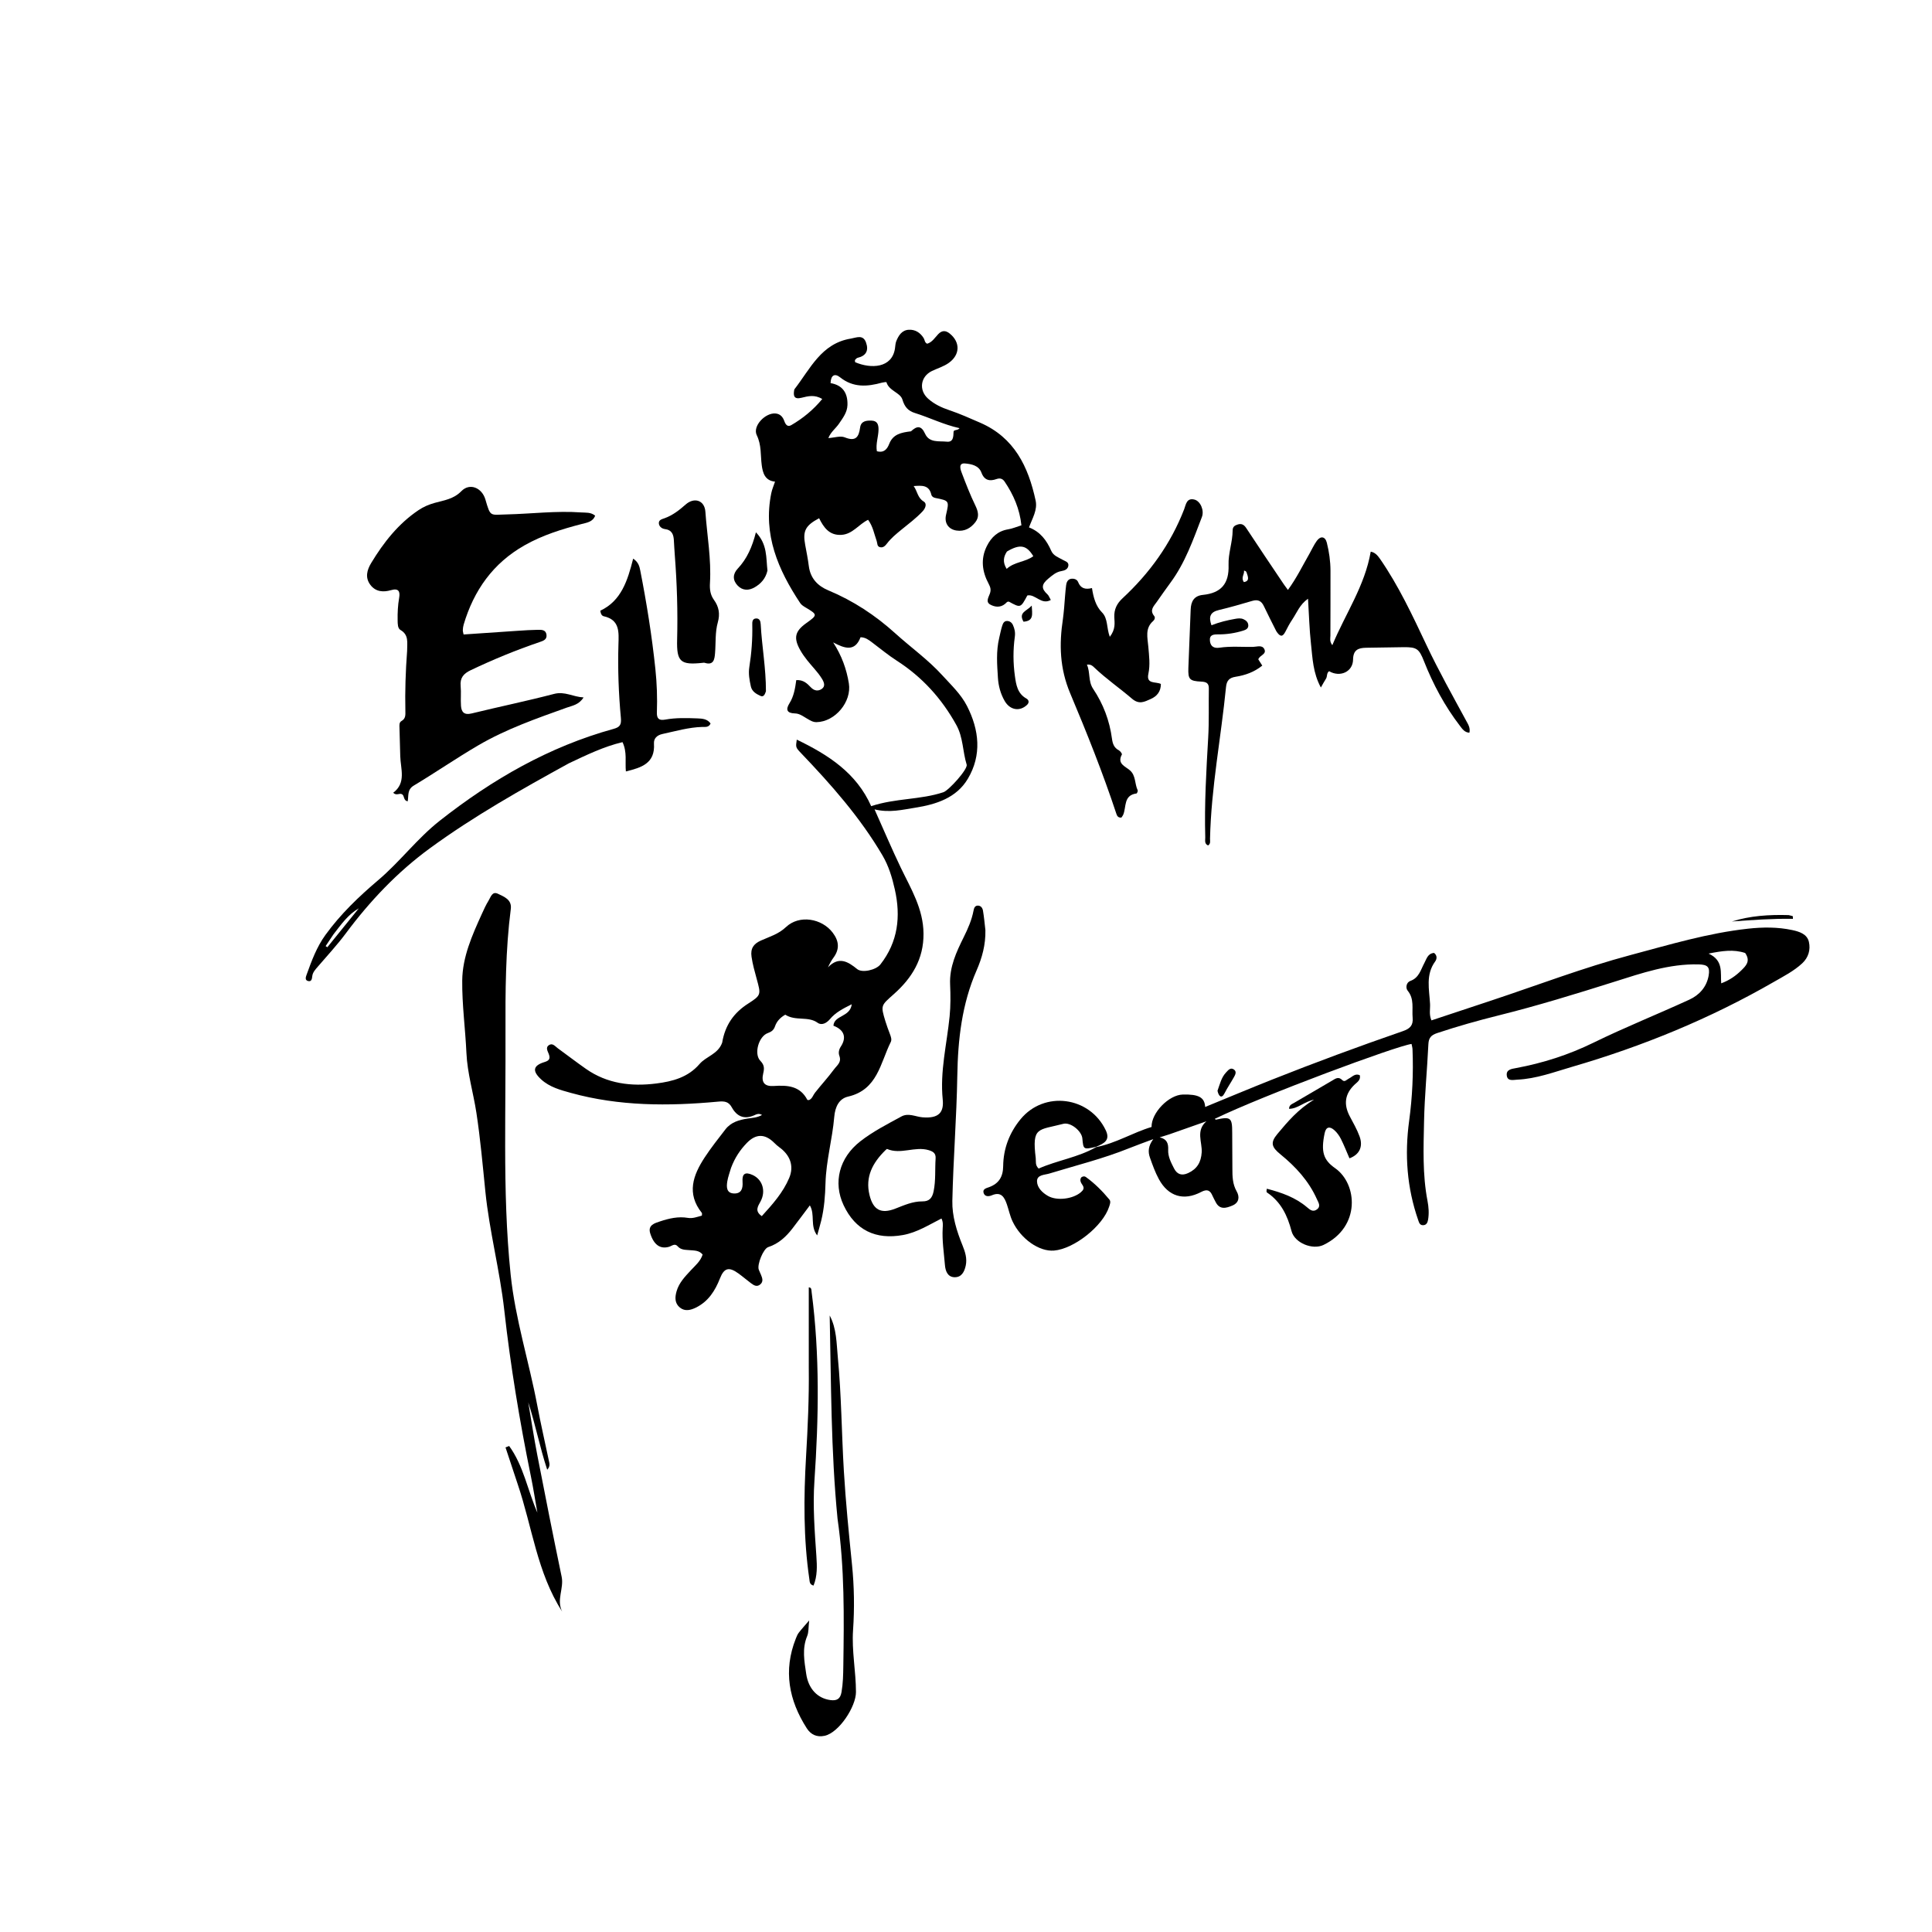 <svg xmlns="http://www.w3.org/2000/svg" xmlns:xlink="http://www.w3.org/1999/xlink" version="1.1" id="Layer_1" x="0px" y="0px" width="100%" viewBox="0 0 1024 1024" enable-background="new 0 0 1024 1024" xml:space="preserve">
<path fill="#000000" opacity="1" stroke="none" d=" M382.766,552.625   C384.323,543.353 388.909,536.788 396.619,531.875   C403.607,527.423 403.293,527.03 401.051,518.784   C400.005,514.938 398.918,511.113 398.334,507.127   C397.689,502.718 399.399,500.262 403.275,498.517   C407.853,496.455 412.533,495.19 416.607,491.348   C423.713,484.645 435.675,486.828 441.346,494.322   C444.713,498.772 445.114,503.014 441.771,507.566   C440.694,509.033 439.795,510.631 438.844,512.701   C444.627,506.7 449.468,509.69 454.332,513.648   C456.969,515.793 464.319,514.128 466.635,511.164   C475.98,499.21 477.502,485.767 474.276,471.414   C472.853,465.083 471.051,459.026 467.656,453.257   C455.805,433.114 440.496,415.825 424.465,399.061   C421.629,396.096 421.739,395.991 422.302,392.019   C439.054,400.084 453.964,409.711 461.745,427.285   C474.643,422.997 487.813,423.976 500.041,419.887   C502.819,418.958 513.104,407.67 512.351,405.248   C510.205,398.341 510.548,390.889 506.89,384.277   C499.145,370.28 488.823,358.865 475.35,350.203   C470.742,347.24 466.499,343.708 462.108,340.411   C460.378,339.112 458.677,337.794 456.11,337.754   C453.071,345.715 447.557,343.642 441.595,340.478   C446.139,347.522 448.684,354.618 449.914,362.212   C451.497,371.974 442.643,382.566 432.775,382.756   C430.802,382.794 429.293,381.761 427.712,380.854   C425.699,379.698 423.828,378.188 421.361,378.129   C417.251,378.031 416.217,376.268 418.426,372.765   C420.766,369.056 421.45,364.789 422.04,360.482   C425.799,360.236 427.839,362.278 429.731,364.273   C431.561,366.204 433.643,366.456 435.549,365.145   C437.661,363.693 436.716,361.501 435.656,359.776   C434.532,357.947 433.18,356.234 431.767,354.61   C429.028,351.463 426.268,348.332 424.203,344.691   C420.479,338.127 421.295,334.581 427.389,330.237   C433.359,325.98 433.34,325.771 427.206,322.113   C426.08,321.441 424.819,320.694 424.125,319.648   C412.411,301.986 404.336,283.327 408.787,261.414   C409.211,259.328 410.103,257.337 410.784,255.284   C405.386,254.769 404.274,250.576 403.738,246.557   C403.029,241.233 403.684,235.976 401.095,230.645   C398.745,225.804 405.707,218.59 411.157,219.163   C413.622,219.422 414.941,221.036 415.725,223.228   C416.347,224.969 417.389,226.491 419.381,225.331   C425.55,221.738 431.015,217.285 435.811,211.485   C431.814,209.03 428.252,209.968 424.765,210.836   C420.912,211.795 420.387,209.856 420.936,206.785   C420.966,206.622 420.981,206.43 421.075,206.308   C429.42,195.562 435.269,182.028 450.952,179.464   C453.927,178.977 457.429,177.131 459.012,181.545   C460.537,185.796 459.053,188.626 454.486,189.672   C453.939,189.798 453.523,190.495 453.124,190.858   C453.193,191.382 453.14,191.927 453.292,191.992   C461.592,195.543 472.767,195.191 474.352,184.706   C474.551,183.392 474.563,181.99 475.054,180.79   C476.29,177.77 478.035,174.968 481.697,174.779   C485.101,174.604 487.73,176.284 489.567,179.203   C490.168,180.159 490.034,181.553 491.425,182.186   C494.077,181.398 495.474,179.001 497.263,177.122   C499.282,175 501.252,175.064 503.404,176.814   C509.085,181.432 508.833,188.061 502.928,192.307   C500.166,194.292 496.941,195.193 493.949,196.632   C487.888,199.549 486.81,206.749 491.9,211.295   C495.168,214.214 499.105,216.06 503.251,217.445   C508.785,219.295 514.082,221.698 519.435,224.015   C537.638,231.892 545.023,247.312 548.9,265.278   C549.982,270.294 547.201,274.612 545.389,279.536   C551.398,281.861 554.778,286.438 557.177,291.946   C558.334,294.601 561.066,295.442 563.355,296.764   C564.604,297.486 566.46,297.847 566.264,299.739   C566.06,301.709 564.292,302.397 562.646,302.668   C559.742,303.147 557.88,304.839 555.642,306.675   C551.82,309.812 551.895,312.033 555.213,315.069   C555.896,315.695 556.212,316.721 556.951,318.001   C551.868,320.836 548.759,314.708 544.511,315.602   C540.951,322.267 540.951,322.267 534.805,318.916   C533.797,318.691 533.382,319.49 532.76,320.021   C530.246,322.169 527.265,321.778 524.833,320.424   C522.302,319.015 523.959,316.553 524.656,314.608   C525.324,312.74 525.027,311.324 524.05,309.512   C520.569,303.052 519.619,296.293 523.06,289.421   C525.425,284.699 528.892,281.443 534.358,280.552   C536.616,280.184 538.778,279.231 541.371,278.424   C540.457,269.732 537.18,262.238 532.483,255.283   C531.472,253.786 530.131,253.215 528.167,253.911   C524.604,255.173 521.729,254.674 520.19,250.517   C518.754,246.64 514.778,245.952 511.508,245.647   C507.984,245.317 508.962,248.557 509.662,250.405   C511.902,256.319 514.199,262.237 516.953,267.922   C518.484,271.079 519.161,273.925 516.974,276.753   C514.501,279.953 511.193,281.833 506.975,281.199   C502.629,280.546 500.432,277.148 501.418,272.887   C503.15,265.402 503.152,265.394 495.761,263.928   C494.679,263.714 493.855,263.162 493.606,262.113   C492.374,256.928 488.545,257.332 484.261,257.623   C486.303,260.466 486.322,263.883 489.579,265.806   C491.344,266.848 490.654,269.232 489.022,270.987   C485.593,274.675 481.568,277.639 477.704,280.8   C474.99,283.02 472.289,285.232 470.146,288.042   C469.213,289.265 468.126,290.439 466.416,290.02   C464.763,289.615 465.096,287.958 464.663,286.753   C463.331,283.045 462.708,279.033 460.107,275.503   C455.139,277.894 451.91,283.147 445.956,283.489   C439.53,283.858 436.575,279.549 434.148,274.672   C426.874,278.529 425.406,281.428 426.75,288.702   C427.446,292.465 428.207,296.225 428.687,300.018   C429.507,306.489 433.346,310.536 439.039,312.91   C452.234,318.413 463.892,326.083 474.53,335.7   C482.781,343.158 491.888,349.625 499.45,357.934   C504.172,363.121 509.357,367.96 512.551,374.229   C519.019,386.922 520.447,400.209 512.967,412.78   C506.943,422.904 496.235,426.344 485.137,428.092   C478.289,429.171 471.468,430.913 463.531,428.989   C468.426,439.923 472.683,449.987 477.404,459.829   C482.784,471.042 489.375,481.6 489.482,494.822   C489.592,508.402 483.297,518.398 473.792,526.867   C466.928,532.983 466.682,532.737 469.294,541.326   C469.971,543.552 470.796,545.735 471.617,547.914   C472.157,549.349 472.789,550.956 472.125,552.286   C466.563,563.431 465.121,577.633 449.488,581.223   C444.685,582.326 442.614,586.706 442.169,591.981   C441.175,603.738 437.856,615.199 437.535,627.079   C437.355,633.728 436.857,640.383 435.284,646.889   C434.707,649.277 433.992,651.631 433.122,654.793   C429.205,649.696 432.145,643.805 429.233,638.877   C425.984,643.196 423.052,647.175 420.032,651.086   C416.621,655.504 412.668,659.207 407.17,660.988   C404.576,661.828 401.172,670.269 402.166,672.942   C402.514,673.877 402.975,674.769 403.35,675.695   C404.055,677.438 404.722,679.237 402.973,680.746   C401.157,682.314 399.524,681.233 398.03,680.118   C395.761,678.426 393.618,676.56 391.322,674.908   C386.334,671.318 383.784,672 381.587,677.596   C379.017,684.142 375.42,689.796 368.887,693.032   C366.088,694.417 363.059,695.202 360.398,693.062   C357.574,690.79 357.659,687.646 358.612,684.364   C359.925,679.842 363.071,676.631 366.117,673.329   C368.461,670.789 371.239,668.579 372.41,664.951   C370.609,662.659 367.969,662.834 365.592,662.611   C363.263,662.392 360.943,662.584 359.174,660.559   C357.645,658.807 356.133,660.374 354.639,660.814   C350.027,662.17 346.571,659.908 344.627,653.695   C343.25,649.293 347.052,648.285 349.901,647.344   C354.631,645.781 359.503,644.632 364.604,645.501   C367.139,645.934 369.504,644.971 372.002,644.31   C372.002,643.759 372.201,643.133 371.974,642.848   C363.77,632.586 367.339,622.857 373.506,613.447   C376.878,608.303 380.725,603.461 384.49,598.586   C387.445,594.76 391.793,593.535 396.324,592.854   C398.756,592.488 401.249,592.42 403.888,590.966   C402.134,589.854 400.764,590.692 399.596,591.19   C394.299,593.448 390.482,591.643 387.872,586.924   C386.124,583.762 383.908,583.579 380.452,583.9   C354.293,586.329 328.201,586.337 302.616,579.272   C297.071,577.74 291.294,576.199 286.859,572.133   C281.955,567.637 282.504,564.761 288.66,562.894   C291.295,562.096 291.739,560.926 290.82,558.538   C290.259,557.081 289.079,555.206 290.883,553.974   C292.874,552.614 294.217,554.565 295.635,555.598   C300.614,559.228 305.509,562.977 310.553,566.514   C321.833,574.424 334.591,575.945 347.797,574.279   C356.381,573.197 364.654,571.078 370.791,563.926   C374.279,559.862 380.609,558.732 382.766,552.625  M416.21,537.806   C413.677,539.251 411.712,541.202 410.753,544.02   C410.119,545.886 408.94,546.856 406.978,547.542   C402.115,549.242 399.458,558.6 402.994,562.253   C405.121,564.451 405.173,566.199 404.533,568.867   C403.381,573.67 405.179,575.915 410.06,575.596   C417.317,575.123 424.019,575.461 427.914,582.952   C427.992,583.102 428.529,583.013 428.871,583.037   C430.524,582.277 430.921,580.498 431.927,579.214   C435.182,575.06 438.779,571.203 441.929,566.929   C443.734,564.479 446.163,563.109 444.857,559.529   C444.307,558.023 444.62,556.268 445.626,554.751   C448.881,549.837 447.416,545.788 441.735,543.651   C442.107,538.009 450.63,539.17 451.44,532.273   C446.509,534.718 442.744,536.737 439.928,540.117   C438.118,542.289 435.513,543.646 433.364,542.09   C428.321,538.44 421.693,541.35 416.21,537.806  M482.839,228.61   C485.886,225.772 488.231,225.281 490.315,229.888   C492.553,234.833 497.715,233.663 501.802,234.098   C505.262,234.465 505.315,231.524 505.408,228.897   C505.454,227.562 507.601,228.326 508.569,226.939   C500.012,225.038 492.691,221.316 484.906,218.896   C481.452,217.822 479.494,215.809 478.294,211.775   C477.192,208.071 471.158,207.195 469.834,202.568   C469.795,202.43 468.265,202.594 467.483,202.81   C459.683,204.972 452.206,205.543 445.269,199.991   C442.52,197.791 440.36,198.702 440.216,203.056   C446.73,204.162 449.382,208.427 449.171,214.706   C449.041,218.578 446.745,221.519 444.689,224.551   C442.971,227.084 440.293,228.952 439.04,232.202   C442.251,231.991 445.424,230.864 447.756,231.811   C453.538,234.159 455.19,231.676 455.877,226.602   C456.353,223.085 459.261,222.836 461.993,222.941   C464.999,223.057 465.685,225.035 465.635,227.773   C465.565,231.534 464.092,235.209 464.757,239.159   C468.542,240.188 470.234,238.019 471.313,235.252   C473.315,230.117 477.628,229.235 482.839,228.61  M387.459,619.024   C386.776,621.423 385.859,623.784 385.47,626.23   C385.01,629.123 385.007,632.423 389.022,632.566   C392.991,632.707 393.817,629.863 393.565,626.395   C393.25,622.079 394.945,620.98 398.878,622.758   C404.131,625.133 406.027,631.25 403.156,636.691   C401.795,639.27 399.782,641.833 403.767,644.57   C409.492,638.294 415.05,632.046 418.293,624.335   C421.011,617.87 418.684,612.078 412.934,607.977   C411.992,607.305 411.139,606.492 410.313,605.675   C405.388,600.797 400.576,600.879 395.82,605.809   C392.3,609.458 389.52,613.548 387.459,619.024  M533.7,292.319   C531.865,295.118 531.322,297.956 533.556,301.527   C537.64,297.716 543.427,297.971 547.674,294.795   C544.108,288.894 540.625,288.205 533.7,292.319  z"/>
<path fill="#000000" opacity="1" stroke="none" d=" M580.994,607.98   C591.406,605.995 600.419,600.277 610.35,597.325   C610.202,589.8 619.496,580.323 626.877,580.131   C635.298,579.911 638.471,581.613 638.762,586.718   C650.508,581.904 662.148,577.011 673.881,572.35   C696.918,563.198 720.167,554.605 743.594,546.509   C747.329,545.218 749.09,543.476 748.726,539.406   C748.293,534.552 749.728,529.514 746.102,525.089   C744.885,523.603 745.347,520.698 747.506,519.922   C752.141,518.257 752.998,514.022 754.927,510.441   C756.133,508.202 756.751,505.302 760.097,505.073   C761.867,506.459 761.58,508.348 760.668,509.593   C755.525,516.619 757.544,524.446 757.958,532.063   C758.108,534.823 757.312,537.685 758.7,540.824   C769.293,537.311 779.823,533.82 790.353,530.326   C814.959,522.161 839.26,512.85 864.266,506.185   C884.763,500.722 905.261,494.543 926.516,492.222   C934.314,491.37 942.172,491.295 949.902,492.95   C953.689,493.761 957.819,495.046 958.76,499.244   C959.684,503.365 958.557,507.489 955.173,510.618   C950.723,514.732 945.349,517.451 940.185,520.428   C906.431,539.885 870.649,554.546 833.27,565.428   C823.693,568.216 814.314,571.777 804.211,572.238   C802.025,572.338 798.918,573.262 798.606,569.886   C798.326,566.865 801.155,566.544 803.52,566.104   C817.789,563.45 831.403,559.09 844.541,552.66   C861.222,544.497 878.513,537.589 895.399,529.83   C900.684,527.402 904.547,523.151 905.617,517.095   C906.431,512.484 905.021,511.266 900.321,511.149   C884.687,510.759 870.257,515.736 855.63,520.357   C835.326,526.772 814.938,533.051 794.288,538.188   C783.285,540.926 772.465,543.981 761.733,547.554   C758.549,548.615 757.231,550.039 757.07,553.459   C756.429,567.087 755.063,580.692 754.778,594.323   C754.484,608.379 753.916,622.506 756.6,636.469   C757.228,639.737 757.477,643.089 756.921,646.417   C756.663,647.963 756.055,649.413 754.147,649.377   C752.494,649.346 752.131,647.995 751.675,646.684   C745.698,629.518 744.425,612.037 746.881,594.006   C748.583,581.502 749.176,568.827 748.659,556.16   C748.62,555.202 748.327,554.254 748.154,553.315   C740.349,554.292 669.76,580.452 643.844,593.007   C644.078,593.165 644.33,593.472 644.507,593.434   C652.332,591.725 653.105,592.368 653.093,600.342   C653.084,606.672 653.198,613.002 653.189,619.332   C653.184,623.508 653.263,627.578 655.444,631.411   C657.16,634.427 656.704,637.474 653.257,638.936   C650.021,640.309 646.429,641.451 644.263,636.991   C643.754,635.942 643.138,634.942 642.687,633.87   C641.406,630.822 639.831,630.081 636.547,631.808   C627.37,636.633 619.208,634.109 614.249,625.016   C612.271,621.39 610.86,617.424 609.479,613.511   C608.428,610.536 608.516,607.456 611.266,603.756   C606.174,605.67 602.283,607.045 598.459,608.586   C584.689,614.137 570.292,617.686 556.137,622.011   C553.645,622.773 549.537,622.592 549.638,626.194   C549.731,629.499 552.47,632.167 555.435,633.868   C560.227,636.618 568.717,635.5 572.898,631.899   C574.21,630.769 574.866,629.723 573.742,628.092   C572.89,626.856 572.112,625.532 573.074,624.054   C573.896,623.399 574.843,623.346 575.493,623.815   C580.208,627.211 584.289,631.303 587.98,635.763   C588.892,636.865 588.277,638.3 587.859,639.596   C584.571,649.806 569.316,661.954 558.639,662.83   C550.809,663.473 541.057,656.707 536.62,647.247   C535.291,644.413 534.681,641.248 533.643,638.27   C532.336,634.521 530.621,631.429 525.706,633.529   C524.119,634.206 522.073,634.354 521.379,632.426   C520.571,630.181 522.814,629.742 524.283,629.201   C529.495,627.276 531.643,623.63 531.703,618.076   C531.805,608.789 535.002,600.424 540.882,593.248   C553.464,577.896 577.597,581.122 586.092,599.112   C588.527,604.268 585.374,605.995 580.917,607.843   C574.217,609.345 574.217,609.345 573.666,603.354   C573.315,599.528 567.475,594.632 563.543,595.658   C550.148,599.153 546.908,597.058 548.96,613.823   C549.17,615.544 548.53,617.524 550.507,619.368   C560.326,614.998 571.375,613.503 580.994,607.98  M619.692,601.249   C618.006,601.776 616.32,602.304 614.635,602.832   C618.41,603.648 619.324,605.961 619.161,609.434   C618.992,613.006 620.69,616.204 622.275,619.307   C623.911,622.508 626.429,623.288 629.766,621.745   C634.485,619.564 636.589,616.003 636.923,610.784   C637.268,605.396 633.675,599.245 639.428,594.308   C633.087,596.534 626.746,598.759 619.692,601.249  M924.978,505.109   C918.87,503.073 912.879,503.956 905.584,505.421   C913.598,509.077 911.808,515.523 912.274,521.19   C916.647,519.573 920.06,517.169 922.995,514.256   C925.27,511.998 928.025,509.485 924.978,505.109  z"/>
<path fill="#000000" opacity="1" stroke="none" d=" M215.783,344.986   C215.775,340.609 216.783,336.509 212.26,333.897   C210.754,333.028 210.789,330.66 210.754,328.795   C210.678,324.791 210.871,320.821 211.562,316.854   C212.127,313.609 211.356,311.598 207.262,312.79   C203.216,313.967 199.176,313.735 196.352,310.056   C193.364,306.162 194.509,302.084 196.761,298.364   C203.36,287.464 211.121,277.569 221.867,270.36   C224.52,268.581 227.337,267.392 230.453,266.525   C235.388,265.153 240.393,264.566 244.565,260.297   C248.978,255.783 255.449,258.492 257.281,264.773   C260.026,274.183 259.621,272.865 268.65,272.65   C281.778,272.337 294.869,270.649 308.033,271.602   C310.481,271.78 313.063,271.383 315.441,273.307   C314.2,276.648 311.064,277.014 308.319,277.726   C297.818,280.451 287.527,283.639 278.003,289.037   C261.288,298.509 251.129,312.933 245.746,331.056   C245.465,332.002 245.352,333.016 245.305,334.005   C245.276,334.629 245.517,335.265 245.71,336.284   C255.396,335.624 264.957,334.958 274.52,334.329   C278.007,334.1 281.5,333.862 284.992,333.815   C286.947,333.789 289.301,333.691 289.651,336.423   C289.983,339.021 287.925,339.659 285.957,340.329   C273.499,344.567 261.36,349.57 249.471,355.226   C245.688,357.026 243.738,359.287 244.155,363.637   C244.487,367.102 244.082,370.633 244.329,374.112   C244.569,377.496 246.088,379.094 249.985,378.141   C264.531,374.585 279.211,371.56 293.696,367.781   C299.355,366.304 303.673,369.355 309.299,369.653   C306.859,373.562 303.374,373.986 300.401,375.052   C284.406,380.787 268.324,386.39 253.598,394.986   C241.96,401.78 230.841,409.458 219.281,416.392   C215.736,418.518 216.646,421.729 216.088,424.712   C213.674,424.307 214.507,421.796 213.093,420.98   C211.74,420.175 210.169,421.928 208.396,420.189   C215.432,414.907 212.322,407.583 212.14,400.746   C212.007,395.751 211.831,390.757 211.735,385.761   C211.71,384.463 211.476,382.897 212.834,382.135   C215.038,380.897 214.899,378.862 214.856,376.895   C214.625,366.398 214.963,355.92 215.783,344.986  z"/>
<path fill="#000000" opacity="1" stroke="none" d=" M676.439,334.5   C674.103,329.853 671.912,325.549 669.839,321.188   C668.554,318.486 666.7,317.612 663.774,318.471   C657.869,320.204 651.953,321.93 645.967,323.342   C641.402,324.42 640.511,326.945 642.102,331.403   C646.247,329.761 650.412,328.76 654.636,328.012   C656.128,327.748 657.629,327.552 659.058,328.185   C660.507,328.827 661.629,329.884 661.627,331.561   C661.625,333.148 660.367,333.791 659.039,334.208   C654.717,335.567 650.282,336.257 645.757,336.236   C643.216,336.224 640.881,336.322 641.304,339.837   C641.664,342.83 643.689,343.689 646.315,343.297   C652.291,342.403 658.293,342.983 664.28,342.851   C666.302,342.807 669.039,341.677 670.164,344.146   C671.387,346.829 667.665,347.228 666.923,349.467   C667.509,350.391 668.185,351.457 669.027,352.784   C664.772,356.229 659.976,357.899 654.877,358.705   C651.607,359.222 650.156,360.68 649.815,364.154   C647.181,390.953 641.942,417.478 641.34,444.497   C641.313,445.719 641.78,447.177 640.3,448.106   C638.225,447.213 638.855,445.307 638.813,443.805   C638.315,426.143 639.355,408.53 640.375,390.906   C640.874,382.27 640.562,373.589 640.708,364.93   C640.757,362.005 639.273,361.396 636.665,361.267   C630.49,360.962 629.66,360.057 629.857,354.108   C630.198,343.794 630.738,333.487 631.079,323.173   C631.224,318.779 632.839,315.787 637.558,315.306   C647.195,314.325 651.529,309.434 651.163,299.366   C650.945,293.348 653.292,287.294 653.33,281.126   C653.343,279.14 654.484,278.492 655.941,278.019   C657.922,277.375 659.279,277.977 660.511,279.855   C667.082,289.876 673.806,299.796 680.485,309.746   C681.023,310.548 681.62,311.31 682.621,312.681   C687.227,306.406 690.374,299.837 693.986,293.564   C695.314,291.257 696.385,288.768 697.953,286.642   C699.985,283.887 702.403,284.331 703.24,287.631   C704.468,292.474 705.16,297.447 705.184,302.452   C705.238,313.946 705.137,325.441 705.141,336.936   C705.142,338.352 704.577,339.868 706.155,341.969   C713.097,325.282 723.381,310.581 726.507,292.403   C728.583,292.712 730.032,294.181 731.416,296.181   C741.32,310.496 748.633,326.202 756.035,341.85   C762.518,355.555 769.929,368.761 777.142,382.077   C778.149,383.936 779.387,385.761 778.818,388.349   C776.267,388.231 775.06,386.364 773.814,384.744   C765.74,374.245 759.561,362.672 754.71,350.385   C752.161,343.928 750.921,342.943 744.032,343.018   C737.369,343.091 730.706,343.205 724.044,343.325   C719.945,343.399 717.223,344.407 717.152,349.587   C717.062,356.081 710.267,359.15 704.466,355.752   C703.014,356.692 703.603,358.51 702.791,359.74   C701.991,360.951 701.322,362.249 700.088,364.39   C695.861,356.612 695.685,348.799 694.846,341.246   C693.992,333.554 693.803,325.788 693.278,317.339   C688.867,320.426 687.357,324.768 684.928,328.37   C683.536,330.434 682.367,332.662 681.238,334.887   C679.595,338.129 678.134,337.11 676.439,334.5  M660.903,304.003   C660.68,303.429 660.727,302.665 659.354,302.452   C659.636,304.452 657.583,306.176 659.285,308.524   C661.923,308.085 661.818,306.491 660.903,304.003  z"/>
<path fill="#000000" opacity="1" stroke="none" d=" M274.373,786.592   C272.138,779.863 270.035,773.513 267.933,767.162   C268.577,766.911 269.221,766.659 269.866,766.407   C277.514,776.945 279.671,789.952 284.822,801.751   C283.693,795.37 282.707,788.959 281.41,782.612   C275.449,753.434 270.581,724.048 267.282,694.482   C264.916,673.269 259.386,652.64 257.242,631.436   C255.837,617.539 254.605,603.603 252.502,589.805   C250.885,579.205 247.705,568.877 247.213,558.041   C246.633,545.245 244.857,532.462 244.99,519.689   C245.12,507.22 250.235,495.737 255.35,484.484   C256.452,482.06 257.547,479.606 258.947,477.354   C260.071,475.546 260.85,472.252 263.875,473.699   C267.166,475.274 271.37,476.799 270.734,481.747   C267.924,503.585 267.844,525.544 267.921,547.49   C267.992,567.59 267.727,587.688 267.749,607.78   C267.774,630.38 268.315,653.02 270.653,675.547   C273.099,699.126 280.399,721.728 284.768,744.924   C286.614,754.728 288.873,764.455 290.914,774.224   C291.207,775.627 291.764,777.109 290.027,778.982   C286.073,766.982 283.794,754.975 279.993,743.304   C281.573,752.598 282.974,761.927 284.771,771.179   C288.953,792.721 293.214,814.249 297.691,835.731   C298.976,841.895 294.788,847.97 297.978,854.197   C284.667,833.558 282.112,809.384 274.373,786.592  z"/>
<path fill="#000000" opacity="1" stroke="none" d=" M564.013,322.145   C564.371,317.879 564.593,314.053 565.057,310.256   C565.235,308.799 565.827,307.17 567.527,306.808   C569.083,306.477 570.846,307.037 571.41,308.469   C572.775,311.934 575.282,312.569 578.77,311.684   C579.536,316.616 580.727,321.189 584.088,324.592   C587.321,327.867 586.396,332.701 588.217,337.535   C591.353,333.492 590.749,330.188 590.611,327.18   C590.418,322.953 591.991,319.863 594.988,317.081   C609.352,303.75 620.554,288.23 627.656,269.84   C628.562,267.494 628.884,263.703 633.113,264.8   C636.246,265.613 638.383,270.498 637.027,274.032   C632.404,286.083 628.153,298.322 620.351,308.862   C617.876,312.206 615.512,315.633 613.113,319.034   C611.522,321.288 609.17,323.364 611.73,326.47   C612.449,327.342 611.93,328.515 611.171,329.178   C606.749,333.043 608.24,338.06 608.63,342.736   C609.032,347.553 609.692,352.318 608.657,357.132   C607.442,362.785 612.512,361.152 615.285,362.511   C615.294,366.473 613.256,369.034 609.862,370.514   C606.626,371.924 603.81,373.604 599.969,370.317   C593.406,364.699 586.241,359.77 579.959,353.774   C579.14,352.993 578.331,352.058 576.089,352.258   C577.952,356.458 576.679,361.058 579.391,365.11   C584.743,373.107 588.092,381.928 589.366,391.499   C589.706,394.051 590.401,396.315 592.968,397.643   C593.743,398.044 594.824,399.515 594.626,399.886   C591.949,404.889 596.385,406.091 598.932,408.341   C602.071,411.112 601.359,415.433 602.986,418.831   C603.181,419.24 602.666,420.516 602.37,420.555   C595.332,421.481 597.104,427.818 595.282,431.93   C595.035,432.489 594.605,432.967 594.35,433.348   C592.579,433.442 592.074,432.464 591.681,431.279   C584.524,409.64 576.059,388.449 567.235,367.498   C561.652,354.243 561.327,341.528 563.374,328.057   C563.649,326.248 563.778,324.417 564.013,322.145  z"/>
<path fill="#000000" opacity="1" stroke="none" d=" M301.521,404.566   C276.093,418.536 251.155,432.584 227.964,449.519   C210.59,462.207 196.036,477.591 183.226,494.793   C178.663,500.922 173.417,506.546 168.437,512.362   C167.127,513.892 165.728,515.347 165.496,517.454   C165.339,518.875 165.096,520.437 163.286,519.967   C161.478,519.497 162.057,517.855 162.504,516.618   C165.161,509.26 167.841,501.939 172.512,495.5   C180.483,484.51 190.117,475.266 200.467,466.495   C211.997,456.724 221.116,444.408 233.124,434.965   C260.904,413.121 290.959,395.756 325.225,386.319   C328.625,385.383 329.41,384.067 329.073,380.425   C327.876,367.495 327.397,354.507 327.791,341.506   C327.985,335.107 328.566,328.506 320.002,326.628   C319.08,326.425 318.372,325.497 318.2,323.663   C329.266,318.499 332.669,307.701 335.59,296.083   C338.409,297.969 338.928,300.22 339.353,302.382   C342.75,319.686 345.529,337.08 347.37,354.63   C348.172,362.274 348.436,369.904 348.164,377.56   C348.044,380.94 349.293,382.005 352.64,381.394   C358.237,380.373 363.924,380.556 369.585,380.76   C372.213,380.855 374.897,381.027 376.619,383.462   C375.659,385.679 373.782,385.245 372.22,385.289   C364.998,385.492 358.12,387.523 351.134,389.026   C348.21,389.656 346.437,391.406 346.616,394.119   C347.312,404.655 339.913,406.871 331.729,408.873   C331.233,403.85 332.487,398.628 329.935,393.354   C320.029,395.703 310.96,400.111 301.521,404.566  M176.753,495.212   C175.365,497.291 173.977,499.37 172.588,501.45   C172.893,501.647 173.197,501.845 173.502,502.042   C179.063,495.171 184.623,488.301 190.184,481.43   C184.545,484.676 180.972,489.763 176.753,495.212  z"/>
<path fill="#000000" opacity="1" stroke="none" d=" M522.282,493.002   C522.448,500.784 520.487,507.757 517.639,514.27   C509.809,532.174 507.711,550.905 507.391,570.216   C507.026,592.323 505.243,614.404 504.762,636.512   C504.587,644.578 507.088,652.52 510.16,660.097   C511.549,663.522 512.67,666.999 511.865,670.772   C511.152,674.115 509.599,677.103 505.823,676.952   C502.144,676.804 501.076,673.478 500.828,670.449   C500.298,663.992 499.275,657.555 499.639,651.037   C499.729,649.415 499.934,647.742 498.995,645.833   C492.295,649.221 486.071,653.237 478.605,654.589   C464.1,657.216 453.338,651.983 447.126,638.777   C441.459,626.729 444.821,613.634 455.951,604.948   C462.672,599.703 470.264,595.848 477.711,591.779   C481.489,589.714 485.217,591.884 488.912,592.197   C497.759,592.946 500.339,589.42 499.662,582.754   C498.146,567.815 501.863,553.375 503.317,538.715   C503.872,533.107 503.827,527.401 503.579,521.761   C503.172,512.518 506.891,504.58 510.823,496.656   C513.048,492.172 515.053,487.617 515.992,482.655   C516.244,481.326 516.696,479.911 518.419,479.993   C519.985,480.067 520.778,481.339 520.998,482.665   C521.543,485.935 521.869,489.242 522.282,493.002  M469.224,609.708   C462.58,616.247 458.484,623.7 460.861,633.406   C462.796,641.307 466.955,643.541 474.506,640.616   C479.168,638.811 483.742,636.71 488.867,636.763   C492.564,636.801 494.098,634.955 494.824,631.458   C496.025,625.671 495.501,619.839 495.89,614.039   C496.069,611.366 494.736,610.363 492.269,609.618   C484.911,607.397 477.409,612.11 470.13,608.961   C470.051,608.926 469.865,609.137 469.224,609.708  z"/>
<path fill="#000000" opacity="1" stroke="none" d=" M671.457,630.047   C679.259,632.081 686.624,634.66 692.716,639.849   C694.337,641.229 695.894,642.557 697.975,641.033   C700.25,639.367 698.757,637.322 698.012,635.642   C693.721,625.97 686.744,618.394 678.662,611.814   C674.023,608.037 673.139,605.692 677.009,601.07   C682.498,594.514 688.038,587.877 696.465,582.866   C691.183,583.912 687.892,587.666 683.232,587.701   C683.263,585.653 684.695,585.251 685.79,584.605   C692.535,580.631 699.294,576.681 706.061,572.743   C707.761,571.754 709.377,570.391 711.39,572.44   C712.699,573.772 713.763,572.226 714.884,571.679   C716.712,570.789 718.207,568.741 720.726,569.884   C721.322,572.423 719.324,573.573 717.995,574.834   C712.766,579.791 712.087,585.316 715.357,591.577   C717.203,595.114 719.248,598.6 720.603,602.327   C722.585,607.774 720.505,611.998 715.244,613.932   C713.745,610.492 712.374,606.96 710.673,603.594   C709.792,601.852 708.55,600.143 707.076,598.883   C704.785,596.924 702.814,597.163 702.097,600.58   C700.018,610.483 701.431,614.82 707.627,619.151   C719.475,627.433 721.3,650.26 701.504,659.835   C695.693,662.646 686.197,658.812 684.549,652.541   C682.347,644.158 678.891,636.964 671.512,632.029   C671.158,631.793 671.278,630.847 671.457,630.047  z"/>
<path fill="#000000" opacity="1" stroke="none" d=" M443.914,804.964   C440.377,768.832 440.535,733.034 439.756,697.235   C443.473,704.238 443.34,711.86 444.051,719.276   C445.975,739.324 446.064,759.481 447.257,779.571   C448.243,796.165 449.908,812.724 451.578,829.268   C452.748,840.864 452.936,852.397 452.136,864.039   C451.385,874.958 453.658,885.826 453.681,896.804   C453.698,904.569 444.68,918.388 437.041,920.015   C432.913,920.894 429.745,919.37 427.594,916.009   C418.075,901.133 415.101,885.399 421.785,868.52   C422.212,867.441 422.65,866.312 423.341,865.404   C424.733,863.574 426.303,861.881 428.881,858.868   C428.444,862.604 428.671,865.103 427.817,867.15   C425.027,873.836 426.326,880.503 427.307,887.201   C428.46,895.072 433.275,900.164 440.138,901.077   C443.529,901.528 445.387,900.507 446.026,896.844   C446.831,892.223 446.91,887.626 446.977,882.97   C447.351,857.064 447.699,831.166 443.914,804.964  z"/>
<path fill="#000000" opacity="1" stroke="none" d=" M357.649,294.138   C357.482,291.341 357.278,289.021 357.182,286.695   C357.049,283.453 356.255,280.904 352.372,280.41   C350.93,280.226 349.43,279.207 349.22,277.554   C348.972,275.595 350.763,275.197 352.13,274.712   C356.466,273.173 359.976,270.436 363.373,267.431   C367.948,263.384 373.436,265.115 373.867,271.21   C374.759,283.813 377.058,296.347 376.295,309.036   C376.095,312.366 376.473,315.288 378.438,317.997   C381.04,321.585 381.708,325.403 380.469,329.801   C378.97,335.122 379.441,340.712 378.992,346.18   C378.728,349.389 378.298,352.854 373.439,351.286   C373.142,351.19 372.777,351.279 372.447,351.315   C360.656,352.585 358.586,350.782 358.891,339.029   C359.274,324.197 358.826,309.396 357.649,294.138  z"/>
<path fill="#000000" opacity="1" stroke="none" d=" M428.67,725.001   C428.666,710.446 428.666,696.39 428.666,682.317   C430.237,682.384 430.042,683.766 430.183,684.844   C434.554,718.157 433.928,751.554 431.66,784.96   C430.754,798.299 431.796,811.553 432.702,824.826   C433.062,830.091 433.261,835.315 431.187,840.389   C429.041,839.816 429.165,838.274 428.994,837.104   C425.812,815.432 425.959,793.638 427.233,771.867   C428.137,756.415 428.86,740.978 428.67,725.001  z"/>
<path fill="#000000" opacity="1" stroke="none" d=" M529.634,337.958   C530.179,335.599 530.569,333.638 531.17,331.744   C531.565,330.499 532.113,329.111 533.773,329.135   C535.218,329.155 536.297,329.992 536.883,331.286   C537.777,333.258 538.195,335.203 537.873,337.52   C536.913,344.442 536.955,351.417 537.923,358.358   C538.572,363.014 539.295,367.607 544.012,370.245   C545.387,371.015 545.584,372.434 544.358,373.594   C540.469,377.275 535.33,376.389 532.523,371.569   C530.305,367.76 529.179,363.484 528.919,359.222   C528.497,352.29 527.872,345.28 529.634,337.958  z"/>
<path fill="#000000" opacity="1" stroke="none" d=" M406.767,302.426   C405.803,306.663 403.309,309.326 400.08,311.238   C396.926,313.106 393.584,313.14 390.932,310.329   C388.234,307.469 388.344,304.215 391.023,301.372   C395.893,296.206 398.679,289.919 400.65,282.138   C406.784,288.475 405.988,295.516 406.767,302.426  z"/>
<path fill="#000000" opacity="1" stroke="none" d=" M405.963,366.391   C405.389,368.107 404.709,369.585 403.097,368.852   C400.852,367.832 398.548,366.515 397.969,363.817   C397.244,360.443 396.588,357.135 397.162,353.521   C398.332,346.167 398.884,338.719 398.726,331.242   C398.695,329.786 398.644,327.941 400.676,327.797   C402.601,327.659 403.105,329.271 403.188,330.84   C403.813,342.578 405.997,354.189 405.963,366.391  z"/>
<path fill="#000000" opacity="1" stroke="none" d=" M645.3,578.142   C646.603,574.524 647.354,571.028 649.855,568.405   C650.967,567.239 652.182,565.558 654.03,566.884   C655.622,568.027 654.691,569.695 653.989,570.948   C652.373,573.832 650.514,576.554 648.991,579.526   C647.468,582.498 645.916,581.094 645.3,578.142  z"/>
<path fill="#000000" opacity="1" stroke="none" d=" M948.002,485.028   C948.994,485.233 949.611,485.416 950.228,485.598   C950.248,486.067 950.269,486.536 950.289,487.005   C939.453,486.818 928.701,487.605 917.938,488.409   C927.609,485.369 937.562,484.727 948.002,485.028  z"/>
<path fill="#000000" opacity="1" stroke="none" d=" M542.486,329.512   C539.633,324.53 544.189,323.944 546.847,320.98   C547.032,325.423 548.138,329.112 542.486,329.512  z"/>
</svg>